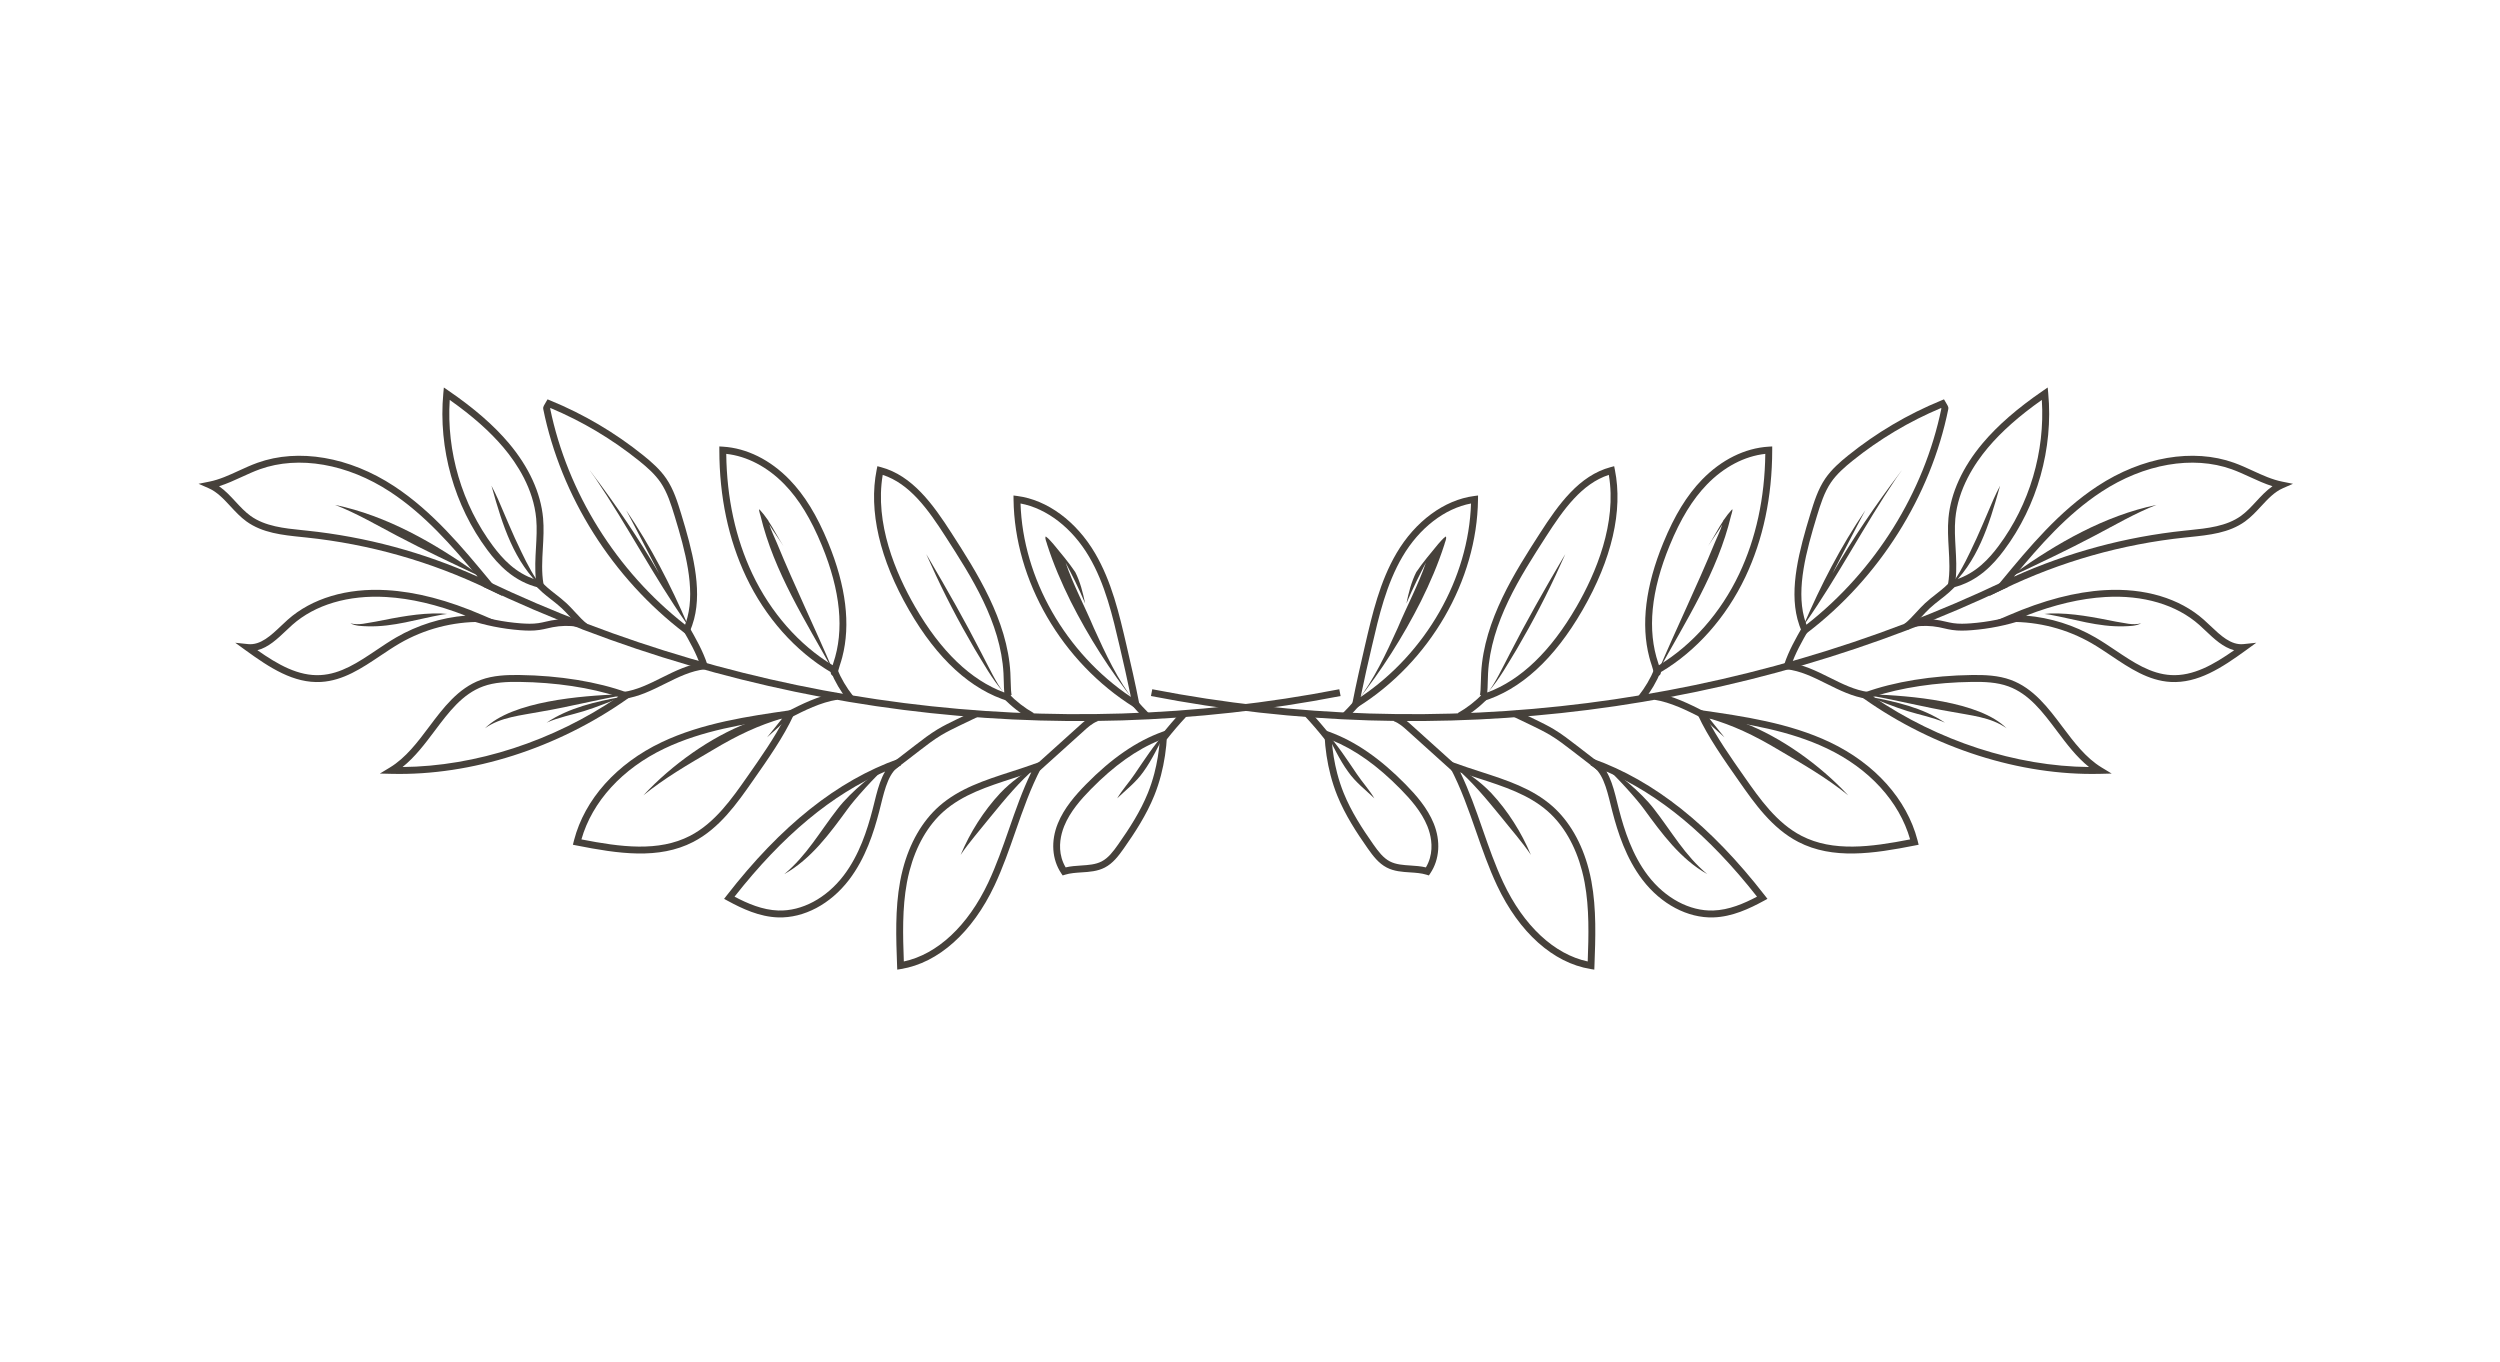 <svg width="268" height="146" viewBox="0 0 268 146" fill="none" xmlns="http://www.w3.org/2000/svg">
<path d="M123.382 74.614C154.259 80.623 186.895 76.468 215.28 62.913L214.961 62.246C186.718 75.733 154.246 79.868 123.523 73.887L123.382 74.614Z" fill="#46413B"/>
<path d="M177.837 71.312C177.815 71.239 177.793 71.167 177.769 71.098C176.563 67.562 176.987 63.342 178.988 58.476C180.163 55.617 181.435 53.536 182.993 51.928C184.815 50.05 187.02 48.898 189.24 48.655C189.183 53.39 188.241 57.72 186.438 61.527C184.475 65.672 181.43 69.132 177.837 71.312ZM176.803 70.45C176.881 70.748 176.97 71.045 177.07 71.339C177.118 71.474 177.158 71.622 177.193 71.756L177.265 72.037C177.299 72.167 177.389 72.512 177.73 72.459C177.977 72.42 178.038 72.239 178.049 72.047C181.839 69.798 185.05 66.183 187.106 61.843C189.007 57.829 189.975 53.256 189.981 48.252L189.982 47.859L189.589 47.883C187.052 48.037 184.522 49.292 182.462 51.414C180.837 53.091 179.516 55.246 178.304 58.194C176.397 62.834 175.892 66.957 176.803 70.45Z" fill="#46413B"/>
<path d="M172.466 50.906C173.343 56.093 171.082 61.437 168.999 65.045C166.243 69.816 163.029 72.903 159.434 74.237C159.465 73.936 159.475 73.567 159.486 73.125C159.494 72.819 159.503 72.494 159.52 72.172C159.82 66.707 162.954 61.837 165.719 57.54C167.617 54.586 169.565 51.859 172.466 50.906ZM158.622 74.547C158.629 74.533 158.663 74.495 158.725 74.476L158.935 75.184L158.945 75.181C163.011 73.948 166.608 70.662 169.638 65.414C172.795 59.95 173.997 54.743 173.115 50.362L173.039 49.977L172.659 50.078C169.291 50.976 167.077 54.059 165.097 57.14C162.422 61.297 159.093 66.471 158.782 72.132C158.763 72.46 158.755 72.792 158.747 73.105C158.733 73.647 158.714 74.39 158.622 74.547Z" fill="#46413B"/>
<path d="M157.693 53.974C157.441 62.006 152.859 70.021 145.862 74.716C146.246 72.827 146.658 71.048 147.059 69.32C147.823 66.029 148.613 62.624 150.35 59.666C152.151 56.603 154.871 54.505 157.693 53.974ZM144.803 76.265L145.524 75.816C153.27 70.985 158.34 62.243 158.442 53.543L158.447 53.117L158.024 53.173C154.826 53.592 151.719 55.88 149.712 59.292C147.919 62.347 147.115 65.807 146.339 69.153C145.877 71.145 145.399 73.206 144.966 75.431L144.803 76.265Z" fill="#46413B"/>
<path d="M193.652 66.967C193.555 66.713 193.471 66.449 193.401 66.18C192.575 63.016 193.622 59.094 194.764 55.35C195.152 54.085 195.549 52.793 196.276 51.722C196.894 50.816 197.755 50.067 198.594 49.392C201.481 47.072 204.672 45.17 208.086 43.738C208.098 43.76 208.108 43.777 208.116 43.793C206.266 52.799 201.01 61.214 193.652 66.967ZM192.686 66.367C192.808 66.835 192.968 67.287 193.162 67.707L193.354 68.126L193.721 67.847C201.448 61.958 206.968 53.204 208.863 43.828L208.859 43.661C208.834 43.565 208.802 43.489 208.559 43.084L208.396 42.809L208.101 42.931C204.51 44.404 201.156 46.384 198.131 48.816C197.248 49.527 196.338 50.321 195.665 51.306C194.875 52.469 194.461 53.816 194.062 55.119C192.884 58.98 191.812 63.016 192.686 66.367Z" fill="#46413B"/>
<path d="M218.884 42.871C219.24 48.409 217.568 54.08 214.251 58.525C213.252 59.862 211.842 61.448 209.643 62.138C209.767 60.995 209.701 59.843 209.638 58.724C209.58 57.695 209.519 56.632 209.611 55.606C209.902 52.399 211.673 49.694 213.107 47.991C214.567 46.26 216.461 44.581 218.884 42.871ZM208.744 63.129L209.285 63.002C212.021 62.36 213.692 60.509 214.843 58.967C218.396 54.207 220.119 48.083 219.571 42.167L219.513 41.54L218.994 41.896C216.259 43.771 214.149 45.608 212.542 47.514C210.387 50.074 209.119 52.849 208.875 55.54C208.778 56.62 208.839 57.711 208.9 58.766C208.975 60.087 209.046 61.335 208.837 62.58L208.744 63.129Z" fill="#46413B"/>
<path d="M243.61 52.123C242.945 52.586 242.388 53.188 241.846 53.774C241.343 54.317 240.824 54.877 240.238 55.3C238.68 56.424 236.635 56.634 234.657 56.836L234.211 56.882C227.86 57.546 221.706 59.205 215.894 61.816C218.662 58.487 221.579 55.148 225.258 52.73C229.844 49.717 235.069 48.809 239.235 50.302C239.892 50.538 240.547 50.839 241.181 51.13C241.965 51.49 242.768 51.859 243.61 52.123ZM213.198 63.913L214.723 63.177C220.892 60.201 227.475 58.33 234.288 57.617L234.733 57.571C236.806 57.358 238.952 57.139 240.67 55.9C241.316 55.434 241.86 54.846 242.388 54.276C243.122 53.484 243.815 52.734 244.734 52.333L245.809 51.863L244.659 51.632C243.563 51.412 242.556 50.95 241.49 50.459C240.842 50.161 240.172 49.853 239.484 49.607C235.101 48.035 229.631 48.972 224.852 52.113C220.713 54.832 217.555 58.648 214.5 62.338L213.198 63.913Z" fill="#46413B"/>
<path d="M239.502 69.703C237.301 71.248 235.104 72.501 232.732 72.368C230.546 72.245 228.702 71.007 226.75 69.696C226.06 69.232 225.346 68.753 224.624 68.334C222.344 67.014 219.802 66.217 217.188 65.995C220.254 64.81 223.049 64.155 225.69 64C229.744 63.762 233.318 64.823 235.756 66.984C235.984 67.188 236.214 67.406 236.446 67.625C237.34 68.473 238.325 69.407 239.502 69.703ZM213.624 66.692L215.468 66.671C218.551 66.635 221.588 67.43 224.254 68.973C224.954 69.381 225.658 69.853 226.338 70.309C228.288 71.618 230.303 72.972 232.69 73.106C235.601 73.269 238.167 71.595 240.758 69.714L241.875 68.903L240.502 69.048C239.167 69.188 238.043 68.121 236.955 67.089C236.717 66.863 236.481 66.64 236.245 66.431C233.661 64.138 229.897 63.013 225.646 63.263C222.472 63.449 219.094 64.332 215.318 65.962L213.624 66.692Z" fill="#46413B"/>
<path d="M223.942 82.225C216.107 82.153 207.779 79.445 200.814 74.693C203.796 73.713 207.524 73.15 211.406 73.101C212.708 73.084 214.078 73.13 215.3 73.579C217.529 74.396 218.974 76.321 220.504 78.359C221.538 79.737 222.601 81.152 223.942 82.225ZM199.218 74.477L199.793 74.883C207.34 80.22 216.567 83.162 225.107 82.957L226.372 82.926L225.29 82.271C223.592 81.243 222.323 79.551 221.095 77.915C219.568 75.881 217.989 73.777 215.555 72.885C214.221 72.395 212.768 72.343 211.396 72.361C207.131 72.416 203.041 73.081 199.88 74.235L199.218 74.477Z" fill="#46413B"/>
<path d="M204.766 89.984C200.551 90.807 196.499 91.345 193.123 89.602C190.464 88.231 188.637 85.619 187.025 83.316C185.549 81.211 184.027 79.039 182.989 76.974C187.343 77.603 191.81 78.312 195.853 80.235C200.378 82.388 203.612 85.93 204.766 89.984ZM181.738 76.047L182.02 76.663C183.077 78.972 184.777 81.396 186.42 83.74C188.08 86.113 189.962 88.803 192.784 90.258C196.475 92.164 200.809 91.523 205.298 90.632L205.679 90.557L205.555 90.063C204.413 85.687 200.992 81.862 196.171 79.568C191.813 77.495 186.816 76.777 182.409 76.143L181.738 76.047Z" fill="#46413B"/>
<path d="M173.169 85.253C172.93 84.339 172.646 83.436 172.212 82.707C177.886 85.141 183.185 89.547 188.352 96.122C186.961 96.856 185.348 97.554 183.652 97.606C181.131 97.685 178.521 96.29 176.67 93.877C174.968 91.653 174.119 88.952 173.57 86.847C173.512 86.626 173.457 86.405 173.402 86.184L173.374 86.07C173.307 85.8 173.24 85.525 173.169 85.253ZM170.508 82.037C171.76 82.62 172.229 84.518 172.656 86.246L172.684 86.36C172.739 86.585 172.796 86.809 172.855 87.034C173.421 89.206 174.301 91.998 176.084 94.328C178.079 96.929 180.917 98.431 183.675 98.346C185.684 98.284 187.54 97.41 189.09 96.564L189.471 96.357L189.205 96.014C183.36 88.485 177.335 83.689 170.788 81.354L170.508 82.037Z" fill="#46413B"/>
<path d="M170.203 103.069C166.612 102.3 163.329 99.24 161.149 94.602C160.281 92.759 159.596 90.789 158.932 88.885C158.225 86.854 157.498 84.763 156.54 82.788C157.183 83.01 157.827 83.217 158.455 83.42C161.246 84.323 163.882 85.176 165.926 86.975C167.629 88.48 168.898 90.691 169.595 93.365C169.702 93.776 169.795 94.192 169.873 94.608C170.384 97.38 170.306 100.265 170.203 103.069ZM155.013 81.449L155.466 82.302C156.612 84.467 157.437 86.837 158.235 89.127C158.904 91.05 159.596 93.038 160.48 94.917C162.85 99.956 166.501 103.221 170.496 103.877L170.91 103.945L170.926 103.525C171.036 100.548 171.151 97.468 170.599 94.473C170.518 94.04 170.423 93.606 170.311 93.178C169.576 90.361 168.228 88.025 166.414 86.42C164.255 84.519 161.548 83.645 158.683 82.717C157.776 82.424 156.838 82.121 155.92 81.783L155.013 81.449Z" fill="#46413B"/>
<path d="M152.856 92.985C152.311 92.854 151.752 92.819 151.209 92.783C150.406 92.73 149.649 92.682 148.997 92.344C148.28 91.971 147.769 91.296 147.221 90.519C146.052 88.851 144.857 87.028 144.039 85.005C143.772 84.343 143.539 83.637 143.349 82.909C143.053 81.775 142.856 80.579 142.761 79.346C145.243 80.348 147.667 82.073 150.152 84.605C151.212 85.686 152.381 87.003 153.013 88.562C153.115 88.818 153.203 89.08 153.271 89.341C153.517 90.287 153.635 91.667 152.856 92.985ZM142.634 83.096C142.832 83.854 143.074 84.59 143.354 85.283C144.2 87.374 145.422 89.24 146.616 90.944C147.198 91.771 147.792 92.55 148.655 92.999C149.445 93.41 150.318 93.467 151.161 93.52C151.781 93.561 152.366 93.599 152.914 93.767L153.176 93.847L153.329 93.62C154.327 92.135 154.457 90.159 153.697 88.284C153.018 86.606 151.79 85.221 150.68 84.087C147.937 81.294 145.256 79.449 142.481 78.448L141.959 78.259L141.988 78.814C142.062 80.299 142.28 81.74 142.634 83.096Z" fill="#46413B"/>
<path d="M175.652 74.595L176.232 75.055C176.978 74.115 177.589 73.073 178.048 71.959L177.364 71.677C176.932 72.728 176.356 73.709 175.652 74.595Z" fill="#46413B"/>
<path d="M156.27 76.446L156.634 77.09C157.692 76.492 158.661 75.74 159.514 74.853L158.98 74.341C158.178 75.176 157.265 75.884 156.27 76.446Z" fill="#46413B"/>
<path d="M143.966 76.436L144.487 76.961C144.966 76.485 145.42 75.974 145.82 75.523L145.267 75.032C144.875 75.475 144.429 75.977 143.966 76.436Z" fill="#46413B"/>
<path d="M149.424 77.316C149.986 77.519 150.487 77.974 150.889 78.339C152.473 79.772 154.062 81.203 155.651 82.633L156.145 82.084C154.557 80.653 152.969 79.224 151.385 77.792C150.935 77.383 150.374 76.873 149.674 76.621L149.424 77.316Z" fill="#46413B"/>
<path d="M139.913 76.808C140.644 77.591 141.357 78.422 142.034 79.281L142.614 78.823C141.925 77.949 141.198 77.101 140.453 76.303L139.913 76.808Z" fill="#46413B"/>
<path d="M162.244 76.834C162.912 77.146 163.566 77.463 164.221 77.781L164.294 77.816C164.927 78.124 165.581 78.444 166.187 78.807C167.006 79.299 167.78 79.896 168.529 80.474L171.182 82.519L171.633 81.934L168.98 79.888C168.215 79.298 167.424 78.688 166.568 78.172C165.933 77.793 165.264 77.467 164.617 77.152L164.544 77.117C163.886 76.797 163.229 76.478 162.557 76.164L162.244 76.834Z" fill="#46413B"/>
<path d="M177.173 74.351L177.398 74.707L177.35 75.01C179.135 75.299 180.814 76.149 182.436 76.969L182.771 76.31C181.096 75.463 179.365 74.588 177.468 74.28L177.253 74.304L177.173 74.351Z" fill="#46413B"/>
<path d="M191.277 71.205L191.978 71.437C192.431 70.061 193.176 68.758 193.896 67.499L193.255 67.132C192.517 68.424 191.753 69.758 191.277 71.205Z" fill="#46413B"/>
<path d="M191.512 71.747C193.018 71.909 194.378 72.586 195.819 73.304C197.187 73.986 198.602 74.69 200.154 74.912L200.257 74.179C198.825 73.975 197.525 73.328 196.149 72.642C194.712 71.927 193.228 71.188 191.591 71.012L191.512 71.747Z" fill="#46413B"/>
<path d="M204.123 66.909L204.578 67.491C205.101 67.083 205.547 66.598 205.978 66.129C206.268 65.813 206.558 65.497 206.873 65.205C207.22 64.881 207.607 64.578 207.983 64.285C208.64 63.772 209.32 63.24 209.853 62.552L209.269 62.1C208.792 62.715 208.178 63.194 207.528 63.703C207.141 64.005 206.74 64.319 206.369 64.664C206.037 64.972 205.731 65.306 205.433 65.629C205.004 66.096 204.598 66.538 204.123 66.909Z" fill="#46413B"/>
<path d="M205.18 67.187C206.063 67.051 206.963 67.068 207.852 67.238C208.033 67.274 208.212 67.314 208.392 67.356C208.683 67.423 208.975 67.49 209.271 67.532C209.97 67.637 210.671 67.607 211.324 67.559C213.232 67.414 215.117 67.034 216.929 66.431L216.695 65.73C214.941 66.314 213.115 66.682 211.269 66.822C210.659 66.866 210.008 66.896 209.378 66.801C209.1 66.761 208.829 66.698 208.557 66.635C208.37 66.593 208.183 66.549 207.993 66.512C207.019 66.326 206.035 66.307 205.067 66.457L205.18 67.187Z" fill="#463C3B"/>
<path d="M155.011 57.53C155.081 57.814 154.891 58.108 154.834 58.386C154.167 60.474 153.295 62.489 152.325 64.449C150.403 68.266 148.091 71.897 145.436 75.245C147.266 72.916 148.597 70.058 149.838 67.313C150.819 64.972 152.044 62.7 152.863 60.307C152.509 60.968 152.183 61.649 151.844 62.31C151.459 63.094 151.11 63.892 150.766 64.695C151.001 63.545 151.296 62.38 151.824 61.33C152.534 60.274 153.373 59.303 154.178 58.316C154.425 58.05 154.649 57.755 154.945 57.54C154.965 57.528 154.995 57.512 155.011 57.53Z" fill="#46413B"/>
<path d="M185.57 55.276C184.128 61.316 180.712 66.592 177.75 71.975C179.707 67.354 181.911 62.846 183.816 58.201C184.085 57.55 184.411 56.911 184.624 56.236C184.511 56.419 184.403 56.6 184.285 56.78C183.898 57.373 183.5 57.958 183.1 58.544C183.681 57.656 184.158 56.698 184.742 55.817C184.728 55.812 184.716 55.824 184.707 55.833C184.755 55.771 184.804 55.708 184.853 55.646C185.082 55.311 185.33 54.986 185.611 54.685C185.86 54.352 185.605 55.178 185.57 55.276Z" fill="#46413B"/>
<path d="M167.294 60.516C165.907 63.602 164.342 66.604 162.636 69.524C161.669 71.105 160.759 72.783 159.536 74.183C160.305 73.207 161.019 71.672 161.865 70.053C163.633 66.598 165.555 63.22 167.52 59.873C167.612 59.715 167.706 59.562 167.799 59.407C167.633 59.778 167.466 60.151 167.294 60.516Z" fill="#46413B"/>
<path d="M159.536 74.186C159.367 74.401 159.194 74.589 159.017 74.745C159.195 74.561 159.367 74.375 159.536 74.186Z" fill="#46413B"/>
<path d="M203.252 51.293C199.837 56.339 197.027 61.788 193.534 66.784C193.43 66.959 193.331 67.133 193.226 67.306C193.257 67.234 193.292 67.16 193.322 67.087C193.262 67.167 193.212 67.249 193.153 67.333C193.222 67.231 193.285 67.123 193.35 67.019C195.191 62.73 197.339 58.56 199.967 54.701C198.756 56.954 197.61 59.235 196.429 61.502C198.627 57.717 201.087 54.092 203.73 50.602C204.189 49.991 203.412 51.052 203.252 51.293Z" fill="#46413B"/>
<path d="M145.451 82.975C146.047 83.866 146.786 84.662 147.335 85.585C146.375 84.666 145.302 83.847 144.532 82.745C143.572 81.438 142.87 79.856 142.121 78.479C143.395 79.852 144.402 81.439 145.451 82.975Z" fill="#46413B"/>
<path d="M155.904 81.99C157.445 82.948 158.646 83.745 159.858 85.011C161.652 86.937 163.093 89.223 164.114 91.646C163.187 90.272 162.04 88.983 160.91 87.562C159.314 85.615 157.841 83.822 156 82.24C155.812 82.063 155.577 81.846 155.416 81.701C155.575 81.797 155.74 81.891 155.904 81.99Z" fill="#46413B"/>
<path d="M177.295 86.702C179.237 89.194 180.584 91.676 183.015 93.704C180.13 92.078 178.146 89.349 176.23 86.728C175.572 85.803 173.343 83.264 171.698 81.833C173.196 82.698 175.885 84.866 177.295 86.702Z" fill="#46413B"/>
<path d="M183.157 76.484C184.122 76.797 185.774 77.068 186.974 77.511C190.879 79.01 195.035 81.939 198.13 85.265C195.858 83.409 193.304 81.937 190.783 80.456C187.911 78.733 185.765 77.763 183.233 77.007C183.263 77.044 183.296 77.086 183.337 77.14C183.842 77.775 184.365 78.414 184.866 79.047C184.841 79.024 184.816 79.003 184.791 78.979C184.034 78.286 183.224 77.642 182.557 76.862C182.491 76.783 182.455 76.686 182.48 76.58C182.565 76.275 183.046 76.448 183.157 76.484Z" fill="#46413B"/>
<path d="M200.655 74.432C204.694 74.577 212.18 75.145 215.106 78.074C213.427 76.863 211.208 76.693 209.177 76.299C206.317 75.82 203.504 75.095 200.645 74.591C200.357 74.54 199.94 74.462 199.736 74.411C200.038 74.412 200.347 74.413 200.655 74.432Z" fill="#46413B"/>
<path d="M208.501 77.468C207.217 76.898 205.825 76.642 204.492 76.23C203.162 75.818 201.482 75.145 200.385 74.689C203.19 75.207 206.105 75.855 208.501 77.468Z" fill="#46413B"/>
<path d="M214.33 52.348C213.243 56.217 211.986 60.33 208.868 63.076C209.837 61.919 210.54 60.543 211.196 59.18C212.225 57.078 212.859 55.44 213.715 53.493C213.931 53.013 214.174 52.515 214.413 52.066C214.386 52.157 214.358 52.253 214.33 52.348Z" fill="#46413B"/>
<path d="M231.177 54.124C228.874 55.016 226.699 56.297 224.499 57.451C221.646 58.959 218.723 60.334 215.806 61.709C215.627 61.79 215.424 61.901 215.281 61.98C215.483 61.806 215.697 61.646 215.913 61.491C220.532 58.219 225.586 55.294 231.177 54.124Z" fill="#46413B"/>
<path d="M219.789 65.765C222.162 65.697 224.511 66.182 226.83 66.64C227.755 66.769 228.588 67.064 229.536 66.82C228.965 67.123 228.296 67.117 227.664 67.14C224.939 67.225 222.335 66.361 219.686 65.884C219.586 65.864 219.264 65.833 219.168 65.817C219.377 65.796 219.583 65.777 219.789 65.765Z" fill="#46413B"/>
<path d="M143.712 74.614C112.835 80.623 80.198 76.468 51.814 62.913L52.133 62.246C80.375 75.733 112.848 79.868 143.571 73.887L143.712 74.614Z" fill="#46413B"/>
<path d="M89.257 71.312C89.278 71.239 89.301 71.167 89.325 71.098C90.531 67.562 90.106 63.342 88.106 58.476C86.93 55.617 85.659 53.536 84.101 51.928C82.279 50.05 80.074 48.898 77.854 48.655C77.91 53.39 78.853 57.72 80.656 61.527C82.619 65.672 85.664 69.132 89.257 71.312ZM90.291 70.45C90.213 70.748 90.124 71.045 90.023 71.339C89.976 71.474 89.936 71.622 89.901 71.756L89.828 72.037C89.795 72.167 89.705 72.512 89.364 72.459C89.117 72.42 89.056 72.239 89.045 72.047C85.255 69.798 82.044 66.183 79.988 61.843C78.087 57.829 77.119 53.256 77.113 48.252L77.111 47.859L77.505 47.883C80.041 48.037 82.572 49.292 84.631 51.414C86.257 53.091 87.578 55.246 88.79 58.194C90.697 62.834 91.202 66.957 90.291 70.45Z" fill="#46413B"/>
<path d="M94.628 50.906C93.75 56.093 96.012 61.437 98.095 65.045C100.851 69.816 104.065 72.903 107.659 74.237C107.628 73.936 107.619 73.567 107.608 73.125C107.599 72.819 107.591 72.494 107.574 72.172C107.273 66.707 104.14 61.837 101.375 57.54C99.477 54.586 97.528 51.859 94.628 50.906ZM108.472 74.547C108.464 74.533 108.43 74.495 108.369 74.476L108.159 75.184L108.148 75.181C104.083 73.948 100.486 70.662 97.455 65.414C94.299 59.95 93.097 54.743 93.978 50.362L94.055 49.977L94.435 50.078C97.803 50.976 100.017 54.059 101.997 57.14C104.672 61.297 108.001 66.471 108.312 72.132C108.33 72.46 108.339 72.792 108.347 73.105C108.361 73.647 108.38 74.39 108.472 74.547Z" fill="#46413B"/>
<path d="M109.401 53.974C109.653 62.006 114.235 70.021 121.232 74.716C120.848 72.827 120.436 71.048 120.035 69.32C119.271 66.029 118.48 62.624 116.744 59.666C114.943 56.603 112.223 54.505 109.401 53.974ZM122.291 76.265L121.569 75.816C113.824 70.985 108.754 62.243 108.652 53.543L108.647 53.117L109.07 53.173C112.268 53.592 115.374 55.88 117.381 59.292C119.175 62.347 119.979 65.807 120.755 69.153C121.217 71.145 121.695 73.206 122.128 75.431L122.291 76.265Z" fill="#46413B"/>
<path d="M73.442 66.967C73.538 66.713 73.623 66.449 73.693 66.18C74.518 63.016 73.472 59.094 72.329 55.35C71.941 54.085 71.545 52.793 70.817 51.722C70.199 50.816 69.338 50.067 68.5 49.392C65.613 47.072 62.422 45.17 59.007 43.738C58.996 43.76 58.986 43.777 58.977 43.793C60.828 52.799 66.084 61.214 73.442 66.967ZM74.407 66.367C74.285 66.835 74.126 67.287 73.932 67.707L73.74 68.126L73.373 67.847C65.645 61.958 60.126 53.204 58.231 43.828L58.235 43.661C58.26 43.565 58.292 43.489 58.535 43.084L58.698 42.809L58.992 42.931C62.584 44.404 65.938 46.384 68.963 48.816C69.846 49.527 70.756 50.321 71.428 51.306C72.219 52.469 72.632 53.816 73.032 55.119C74.209 58.98 75.282 63.016 74.407 66.367Z" fill="#46413B"/>
<path d="M48.21 42.871C47.853 48.409 49.526 54.08 52.843 58.525C53.841 59.862 55.252 61.448 57.451 62.138C57.326 60.995 57.392 59.843 57.456 58.724C57.514 57.695 57.575 56.632 57.483 55.606C57.191 52.399 55.421 49.694 53.987 47.991C52.527 46.26 50.633 44.581 48.21 42.871ZM58.35 63.129L57.809 63.002C55.073 62.36 53.401 60.509 52.25 58.967C48.698 54.207 46.975 48.083 47.523 42.167L47.581 41.54L48.1 41.896C50.835 43.771 52.945 45.608 54.551 47.514C56.706 50.074 57.974 52.849 58.219 55.54C58.316 56.62 58.254 57.711 58.194 58.766C58.119 60.087 58.047 61.335 58.257 62.58L58.35 63.129Z" fill="#46413B"/>
<path d="M23.483 52.123C24.149 52.586 24.706 53.188 25.248 53.774C25.75 54.317 26.27 54.877 26.856 55.3C28.414 56.424 30.459 56.634 32.437 56.836L32.882 56.882C39.234 57.546 45.388 59.205 51.199 61.816C48.431 58.487 45.514 55.148 41.836 52.73C37.249 49.717 32.024 48.809 27.859 50.302C27.201 50.538 26.547 50.839 25.913 51.13C25.129 51.49 24.326 51.859 23.483 52.123ZM53.896 63.913L52.371 63.177C46.201 60.201 39.619 58.33 32.806 57.617L32.361 57.571C30.287 57.358 28.142 57.139 26.424 55.9C25.778 55.434 25.233 54.846 24.706 54.276C23.972 53.484 23.278 52.734 22.36 52.333L21.285 51.863L22.435 51.632C23.531 51.412 24.537 50.95 25.603 50.459C26.252 50.161 26.922 49.853 27.61 49.607C31.993 48.035 37.462 48.972 42.242 52.113C46.38 54.832 49.539 58.648 52.593 62.338L53.896 63.913Z" fill="#46413B"/>
<path d="M27.592 69.703C29.793 71.248 31.99 72.501 34.362 72.368C36.548 72.245 38.391 71.007 40.344 69.696C41.033 69.232 41.747 68.753 42.469 68.334C44.749 67.014 47.292 66.217 49.905 65.995C46.839 64.81 44.045 64.155 41.404 64C37.35 63.762 33.776 64.823 31.338 66.984C31.109 67.188 30.879 67.406 30.648 67.625C29.753 68.473 28.769 69.407 27.592 69.703ZM53.469 66.692L51.625 66.671C48.543 66.635 45.505 67.43 42.84 68.973C42.139 69.381 41.436 69.853 40.756 70.309C38.806 71.618 36.791 72.972 34.404 73.106C31.493 73.269 28.927 71.595 26.336 69.714L25.219 68.903L26.592 69.048C27.926 69.188 29.051 68.121 30.139 67.089C30.377 66.863 30.613 66.64 30.848 66.431C33.433 64.138 37.197 63.013 41.448 63.263C44.622 63.449 47.999 64.332 51.776 65.962L53.469 66.692Z" fill="#46413B"/>
<path d="M43.152 82.225C50.986 82.153 59.314 79.445 66.28 74.693C63.298 73.713 59.57 73.15 55.687 73.101C54.386 73.084 53.016 73.13 51.794 73.579C49.565 74.396 48.12 76.321 46.59 78.359C45.556 79.737 44.493 81.152 43.152 82.225ZM67.876 74.477L67.301 74.883C59.754 80.22 50.527 83.162 41.986 82.957L40.722 82.926L41.804 82.271C43.502 81.243 44.771 79.551 45.998 77.915C47.525 75.881 49.105 73.777 51.538 72.885C52.873 72.395 54.326 72.343 55.697 72.361C59.963 72.416 64.053 73.081 67.214 74.235L67.876 74.477Z" fill="#46413B"/>
<path d="M62.328 89.984C66.542 90.807 70.594 91.345 73.971 89.602C76.63 88.231 78.457 85.619 80.069 83.316C81.545 81.211 83.067 79.039 84.105 76.974C79.751 77.603 75.284 78.312 71.241 80.235C66.716 82.388 63.482 85.93 62.328 89.984ZM85.356 76.047L85.074 76.663C84.016 78.972 82.317 81.396 80.674 83.74C79.014 86.113 77.132 88.803 74.309 90.258C70.618 92.164 66.284 91.523 61.796 90.632L61.415 90.557L61.539 90.063C62.681 85.687 66.101 81.862 70.923 79.568C75.281 77.495 80.278 76.777 84.685 76.143L85.356 76.047Z" fill="#46413B"/>
<path d="M93.925 85.253C94.164 84.339 94.448 83.436 94.882 82.707C89.207 85.141 83.909 89.547 78.742 96.122C80.133 96.856 81.746 97.554 83.442 97.606C85.963 97.685 88.573 96.29 90.423 93.877C92.126 91.653 92.975 88.952 93.524 86.847C93.582 86.626 93.637 86.405 93.692 86.184L93.72 86.07C93.786 85.8 93.854 85.525 93.925 85.253ZM96.586 82.037C95.333 82.62 94.864 84.518 94.437 86.246L94.409 86.36C94.355 86.585 94.298 86.809 94.239 87.034C93.672 89.206 92.793 91.998 91.009 94.328C89.015 96.929 86.177 98.431 83.419 98.346C81.41 98.284 79.554 97.41 78.004 96.564L77.623 96.357L77.889 96.014C83.733 88.485 89.758 83.689 96.306 81.354L96.586 82.037Z" fill="#46413B"/>
<path d="M96.891 103.069C100.482 102.3 103.764 99.24 105.945 94.602C106.812 92.759 107.498 90.789 108.162 88.885C108.869 86.854 109.595 84.763 110.554 82.788C109.911 83.01 109.267 83.217 108.639 83.42C105.848 84.323 103.212 85.176 101.168 86.975C99.465 88.48 98.196 90.691 97.499 93.365C97.391 93.776 97.298 94.192 97.221 94.608C96.71 97.38 96.788 100.265 96.891 103.069ZM112.08 81.449L111.628 82.302C110.481 84.467 109.657 86.837 108.859 89.127C108.19 91.05 107.498 93.038 106.614 94.917C104.244 99.956 100.592 103.221 96.598 103.877L96.184 103.945L96.168 103.525C96.058 100.548 95.943 97.468 96.495 94.473C96.576 94.04 96.671 93.606 96.783 93.178C97.517 90.361 98.866 88.025 100.68 86.42C102.839 84.519 105.546 83.645 108.411 82.717C109.318 82.424 110.255 82.121 111.174 81.783L112.08 81.449Z" fill="#46413B"/>
<path d="M114.238 92.985C114.782 92.854 115.342 92.819 115.884 92.783C116.687 92.73 117.445 92.682 118.097 92.344C118.814 91.971 119.325 91.296 119.873 90.519C121.042 88.851 122.237 87.028 123.055 85.005C123.322 84.343 123.555 83.637 123.745 82.909C124.041 81.775 124.238 80.579 124.333 79.346C121.85 80.348 119.427 82.073 116.942 84.605C115.882 85.686 114.712 87.003 114.081 88.562C113.978 88.818 113.891 89.08 113.823 89.341C113.576 90.287 113.459 91.667 114.238 92.985ZM124.46 83.096C124.262 83.854 124.02 84.59 123.739 85.283C122.894 87.374 121.672 89.24 120.477 90.944C119.896 91.771 119.302 92.55 118.439 92.999C117.648 93.41 116.776 93.467 115.932 93.52C115.313 93.561 114.728 93.599 114.18 93.767L113.918 93.847L113.765 93.62C112.766 92.135 112.636 90.159 113.397 88.284C114.076 86.606 115.303 85.221 116.414 84.087C119.157 81.294 121.837 79.449 124.612 78.448L125.135 78.259L125.106 78.814C125.032 80.299 124.813 81.74 124.46 83.096Z" fill="#46413B"/>
<path d="M91.441 74.595L90.861 75.055C90.116 74.115 89.505 73.073 89.046 71.959L89.729 71.677C90.162 72.728 90.738 73.709 91.441 74.595Z" fill="#46413B"/>
<path d="M110.823 76.446L110.46 77.09C109.402 76.492 108.433 75.74 107.58 74.853L108.113 74.341C108.916 75.176 109.829 75.884 110.823 76.446Z" fill="#46413B"/>
<path d="M123.128 76.436L122.607 76.961C122.128 76.485 121.674 75.974 121.273 75.523L121.826 75.032C122.219 75.475 122.665 75.977 123.128 76.436Z" fill="#46413B"/>
<path d="M117.67 77.316C117.108 77.519 116.607 77.974 116.205 78.339C114.62 79.772 113.032 81.203 111.442 82.633L110.948 82.084C112.536 80.653 114.125 79.224 115.709 77.792C116.159 77.383 116.72 76.873 117.42 76.621L117.67 77.316Z" fill="#46413B"/>
<path d="M127.181 76.808C126.45 77.591 125.737 78.422 125.06 79.281L124.48 78.823C125.169 77.949 125.895 77.101 126.641 76.303L127.181 76.808Z" fill="#46413B"/>
<path d="M104.85 76.834C104.181 77.146 103.528 77.463 102.873 77.781L102.8 77.816C102.167 78.124 101.513 78.444 100.906 78.807C100.088 79.299 99.314 79.896 98.565 80.474L95.912 82.519L95.46 81.934L98.114 79.888C98.879 79.298 99.67 78.688 100.526 78.172C101.161 77.793 101.829 77.467 102.476 77.152L102.549 77.117C103.208 76.797 103.865 76.478 104.536 76.164L104.85 76.834Z" fill="#46413B"/>
<path d="M89.921 74.351L89.696 74.707L89.744 75.01C87.959 75.299 86.28 76.149 84.657 76.969L84.323 76.31C85.997 75.463 87.728 74.588 89.626 74.28L89.841 74.304L89.921 74.351Z" fill="#46413B"/>
<path d="M75.817 71.205L75.115 71.437C74.662 70.061 73.918 68.758 73.197 67.499L73.839 67.132C74.577 68.424 75.341 69.758 75.817 71.205Z" fill="#46413B"/>
<path d="M75.581 71.747C74.076 71.909 72.715 72.586 71.275 73.304C69.906 73.986 68.492 74.69 66.94 74.912L66.836 74.179C68.269 73.975 69.569 73.328 70.945 72.642C72.382 71.927 73.866 71.188 75.503 71.012L75.581 71.747Z" fill="#46413B"/>
<path d="M62.971 66.909L62.516 67.491C61.993 67.083 61.547 66.598 61.115 66.129C60.825 65.813 60.535 65.497 60.221 65.205C59.874 64.881 59.486 64.578 59.111 64.285C58.453 63.772 57.773 63.24 57.241 62.552L57.825 62.1C58.302 62.715 58.916 63.194 59.566 63.703C59.953 64.005 60.354 64.319 60.725 64.664C61.056 64.972 61.363 65.306 61.66 65.629C62.09 66.096 62.496 66.538 62.971 66.909Z" fill="#46413B"/>
<path d="M61.914 67.187C61.03 67.051 60.131 67.068 59.242 67.238C59.061 67.274 58.882 67.314 58.702 67.356C58.411 67.423 58.119 67.49 57.823 67.532C57.124 67.637 56.423 67.607 55.77 67.559C53.862 67.414 51.977 67.034 50.165 66.431L50.399 65.73C52.152 66.314 53.979 66.682 55.825 66.822C56.434 66.866 57.086 66.896 57.716 66.801C57.994 66.761 58.265 66.698 58.536 66.635C58.724 66.593 58.911 66.549 59.101 66.512C60.075 66.326 61.058 66.307 62.027 66.457L61.914 67.187Z" fill="#463C3B"/>
<path d="M112.082 57.53C112.012 57.814 112.203 58.108 112.259 58.386C112.927 60.474 113.799 62.489 114.769 64.449C116.691 68.266 119.002 71.897 121.658 75.245C119.828 72.916 118.497 70.058 117.256 67.313C116.274 64.972 115.049 62.7 114.231 60.307C114.585 60.968 114.911 61.649 115.25 62.31C115.635 63.094 115.984 63.892 116.328 64.695C116.093 63.545 115.798 62.38 115.269 61.33C114.56 60.274 113.721 59.303 112.916 58.316C112.668 58.05 112.445 57.755 112.148 57.54C112.129 57.528 112.099 57.512 112.082 57.53Z" fill="#46413B"/>
<path d="M81.524 55.276C82.966 61.316 86.382 66.592 89.344 71.975C87.387 67.354 85.183 62.846 83.278 58.201C83.008 57.55 82.683 56.911 82.47 56.236C82.582 56.419 82.691 56.6 82.809 56.78C83.196 57.373 83.594 57.958 83.993 58.544C83.412 57.656 82.936 56.698 82.352 55.817C82.366 55.812 82.378 55.824 82.387 55.833C82.339 55.771 82.29 55.708 82.241 55.646C82.012 55.311 81.764 54.986 81.483 54.685C81.234 54.352 81.488 55.178 81.524 55.276Z" fill="#46413B"/>
<path d="M99.799 60.516C101.186 63.602 102.752 66.604 104.458 69.524C105.425 71.105 106.335 72.783 107.558 74.183C106.789 73.207 106.075 71.672 105.228 70.053C103.461 66.598 101.538 63.22 99.573 59.873C99.481 59.715 99.387 59.562 99.294 59.407C99.461 59.778 99.627 60.151 99.799 60.516Z" fill="#46413B"/>
<path d="M107.557 74.186C107.727 74.401 107.899 74.589 108.077 74.745C107.899 74.561 107.726 74.375 107.557 74.186Z" fill="#46413B"/>
<path d="M63.842 51.293C67.257 56.339 70.066 61.788 73.56 66.784C73.664 66.959 73.763 67.133 73.867 67.306C73.836 67.234 73.802 67.16 73.772 67.087C73.832 67.167 73.882 67.249 73.94 67.333C73.872 67.231 73.809 67.123 73.744 67.019C71.903 62.73 69.755 58.56 67.127 54.701C68.338 56.954 69.484 59.235 70.665 61.502C68.467 57.717 66.006 54.092 63.364 50.602C62.905 49.991 63.682 51.052 63.842 51.293Z" fill="#46413B"/>
<path d="M121.642 82.975C121.047 83.866 120.307 84.662 119.758 85.585C120.719 84.666 121.792 83.847 122.562 82.745C123.521 81.438 124.224 79.856 124.973 78.479C123.699 79.852 122.692 81.439 121.642 82.975Z" fill="#46413B"/>
<path d="M111.19 81.99C109.648 82.948 108.448 83.745 107.236 85.011C105.442 86.937 104 89.223 102.979 91.646C103.906 90.272 105.053 88.983 106.184 87.562C107.78 85.615 109.253 83.822 111.094 82.24C111.281 82.063 111.517 81.846 111.677 81.701C111.519 81.797 111.353 81.891 111.19 81.99Z" fill="#46413B"/>
<path d="M89.799 86.702C87.857 89.194 86.51 91.676 84.079 93.704C86.964 92.078 88.948 89.349 90.864 86.728C91.522 85.803 93.75 83.264 95.396 81.833C93.898 82.698 91.209 84.866 89.799 86.702Z" fill="#46413B"/>
<path d="M83.936 76.484C82.972 76.797 81.32 77.068 80.12 77.511C76.215 79.01 72.059 81.939 68.964 85.265C71.236 83.409 73.79 81.937 76.311 80.456C79.183 78.733 81.329 77.763 83.861 77.007C83.831 77.044 83.797 77.086 83.757 77.14C83.251 77.775 82.729 78.414 82.228 79.047C82.253 79.024 82.277 79.003 82.303 78.979C83.06 78.286 83.87 77.642 84.536 76.862C84.603 76.783 84.639 76.686 84.614 76.58C84.529 76.275 84.048 76.448 83.936 76.484Z" fill="#46413B"/>
<path d="M66.439 74.432C62.4 74.577 54.914 75.145 51.988 78.074C53.667 76.863 55.886 76.693 57.917 76.299C60.777 75.82 63.59 75.095 66.448 74.591C66.736 74.54 67.154 74.462 67.358 74.411C67.055 74.412 66.747 74.413 66.439 74.432Z" fill="#46413B"/>
<path d="M58.593 77.468C59.876 76.898 61.268 76.642 62.601 76.23C63.932 75.818 65.612 75.145 66.709 74.689C63.904 75.207 60.989 75.855 58.593 77.468Z" fill="#46413B"/>
<path d="M52.764 52.348C53.851 56.217 55.108 60.33 58.226 63.076C57.257 61.919 56.554 60.543 55.898 59.18C54.868 57.078 54.234 55.44 53.379 53.493C53.163 53.013 52.92 52.515 52.681 52.066C52.708 52.157 52.736 52.253 52.764 52.348Z" fill="#46413B"/>
<path d="M35.917 54.124C38.22 55.016 40.394 56.297 42.594 57.451C45.448 58.959 48.37 60.334 51.288 61.709C51.466 61.79 51.669 61.901 51.813 61.98C51.611 61.806 51.397 61.646 51.181 61.491C46.562 58.219 41.508 55.294 35.917 54.124Z" fill="#46413B"/>
<path d="M47.305 65.765C44.932 65.697 42.582 66.182 40.263 66.64C39.339 66.769 38.506 67.064 37.558 66.82C38.128 67.123 38.798 67.117 39.429 67.14C42.154 67.225 44.759 66.361 47.408 65.884C47.508 65.864 47.83 65.833 47.926 65.817C47.717 65.796 47.511 65.777 47.305 65.765Z" fill="#46413B"/>
</svg>

